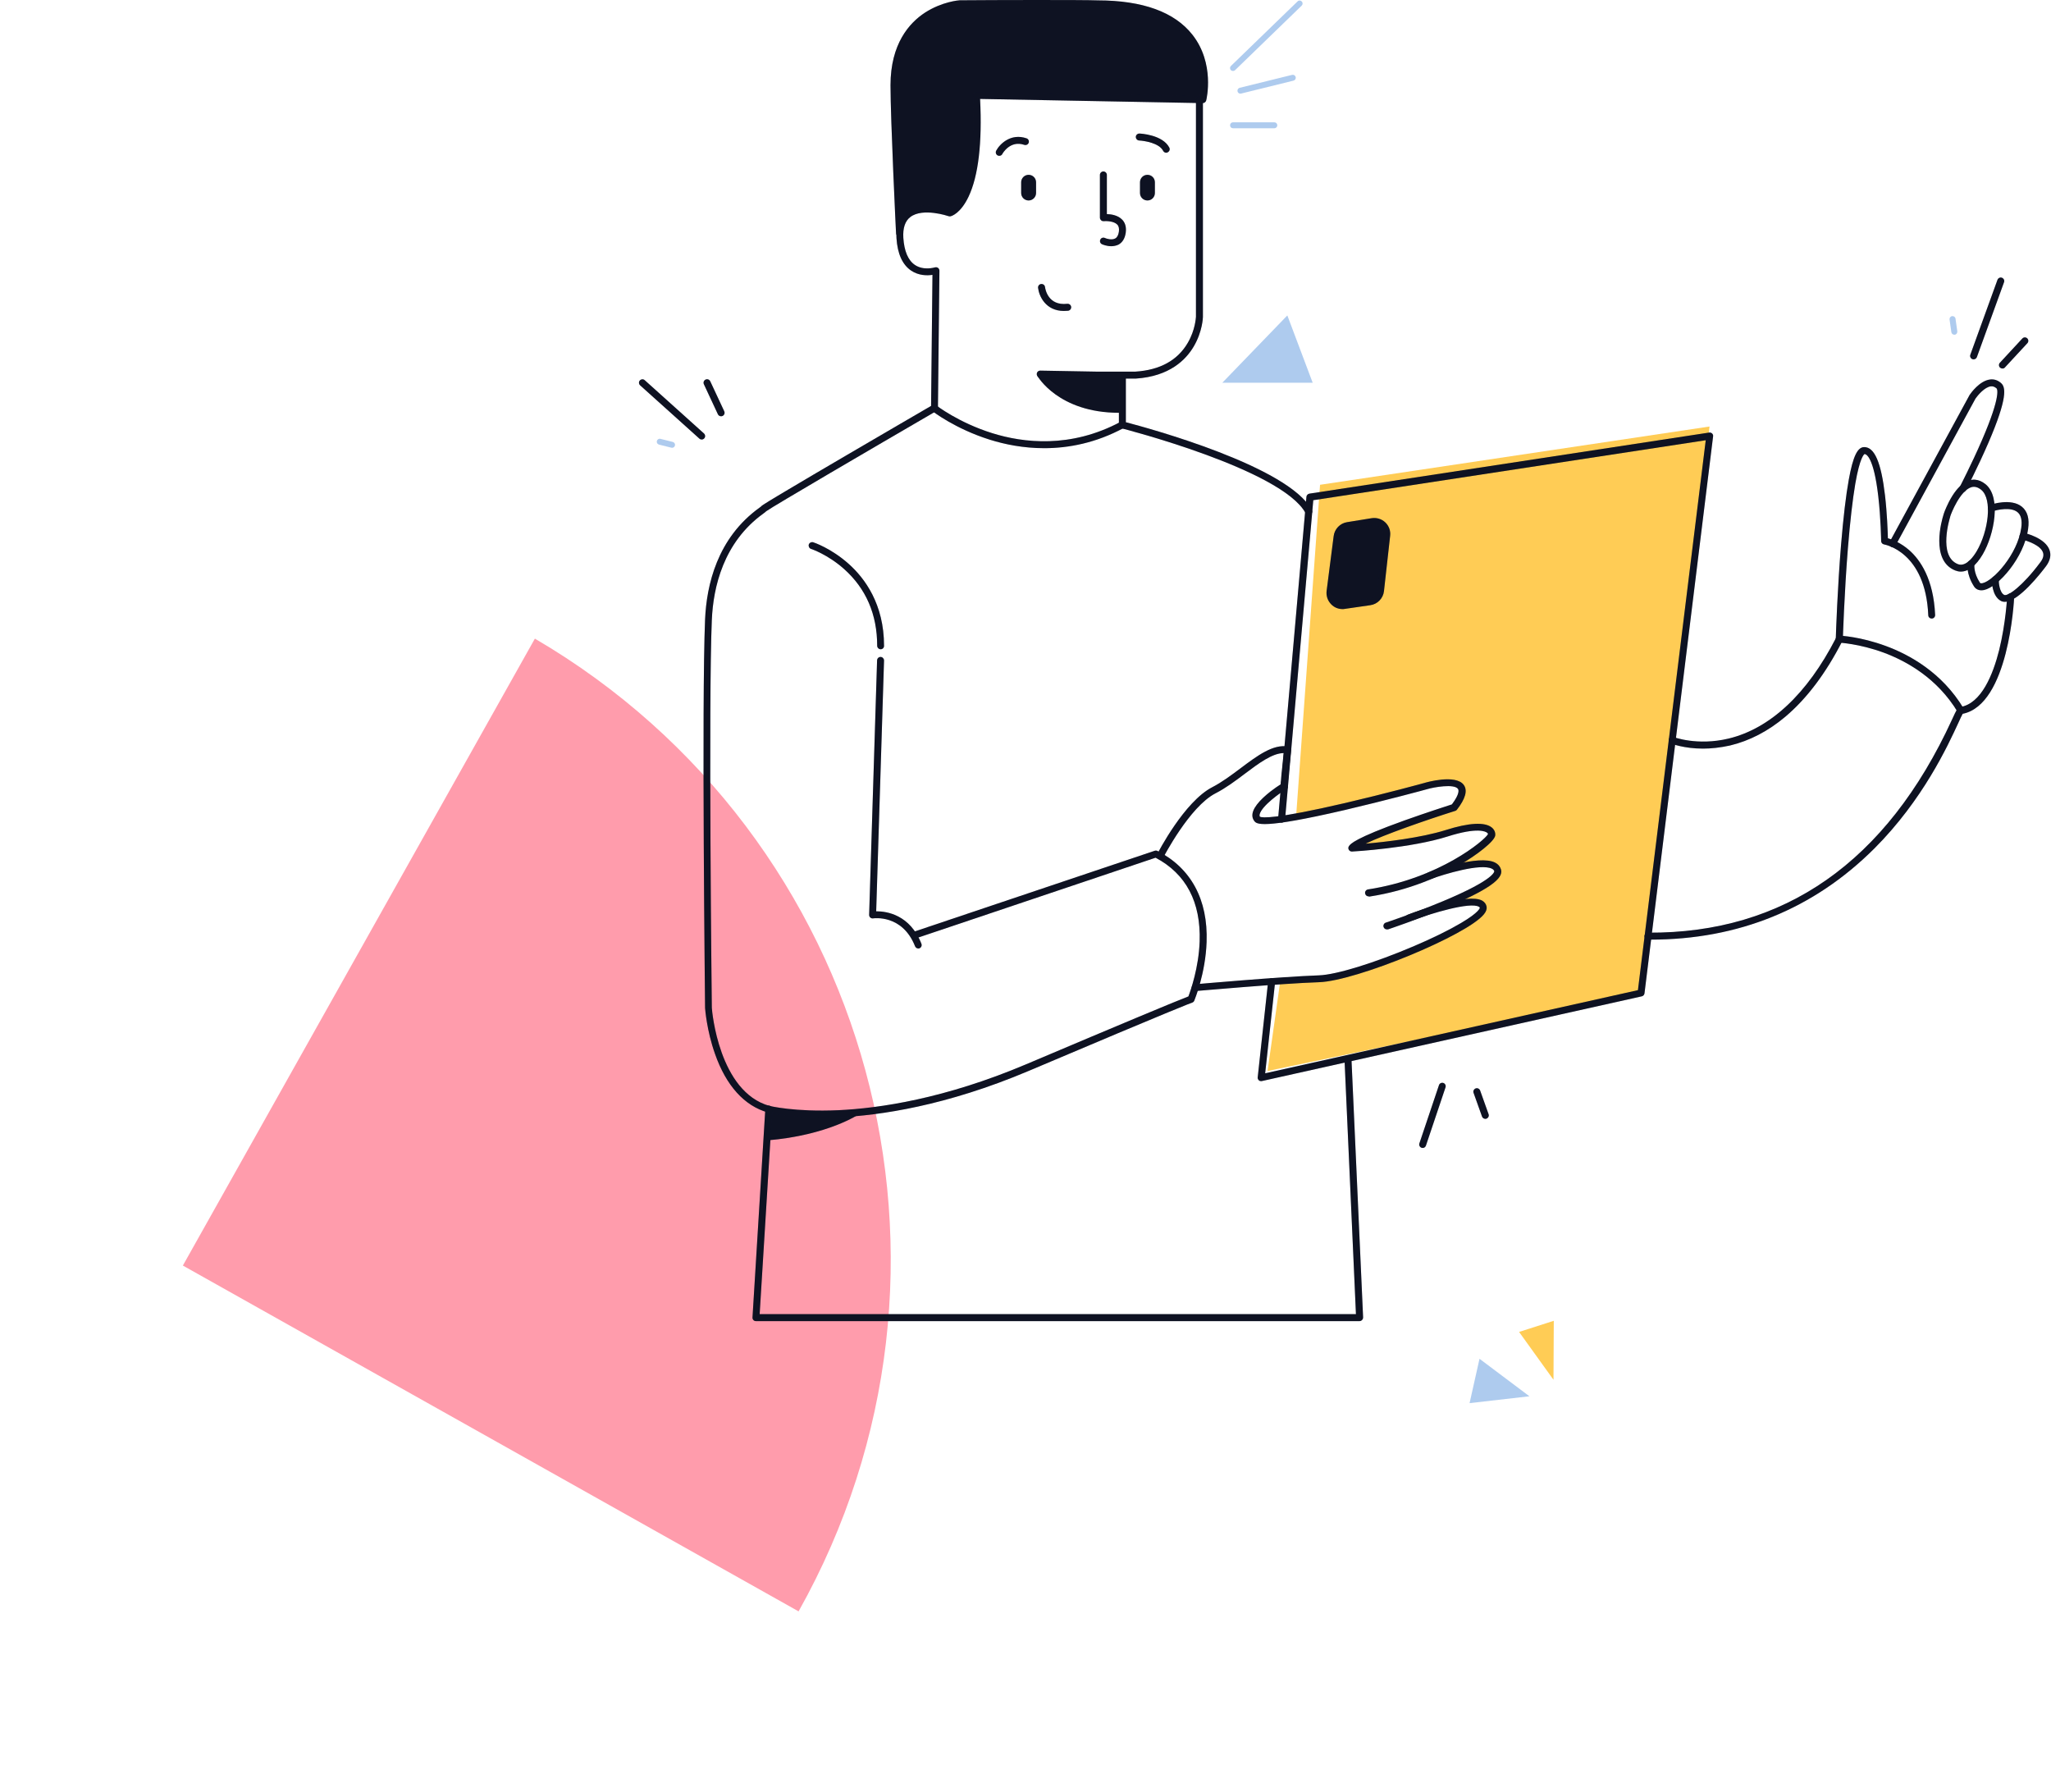 <svg width="664" height="580" viewBox="0 0 664 580" fill="none" xmlns="http://www.w3.org/2000/svg">
<path d="M258.536 521.602L59.202 409.66L173.166 206.722C282.491 270.664 320.772 410.713 258.536 521.602Z" fill="#FF9CAC"/>
<path d="M291.033 71.813L289.456 25.909C289.456 25.909 288.458 3.119 312.021 1.155C335.584 -0.809 364.137 1.831 364.137 1.831C364.137 1.831 393.849 2.99 389.406 32.283L316.109 30.899C316.109 30.899 320.616 60.16 307.482 68.948C307.482 68.916 295.99 64.184 291.033 71.813Z" fill="#11162B"/>
<path d="M291.033 71.813L289.456 25.909C289.456 25.909 288.458 3.119 312.021 1.155C335.584 -0.809 364.137 1.831 364.137 1.831C364.137 1.831 393.849 2.99 389.406 32.283L316.109 30.899C316.109 30.899 320.616 60.16 307.482 68.948C307.482 68.916 295.99 64.184 291.033 71.813Z" fill="black" fill-opacity="0.2"/>
<path d="M395.716 123.896L416.768 102.104L424.977 123.896H395.716Z" fill="#AECBEE"/>
<path d="M460.579 371.601C460.451 371.601 460.354 371.569 460.225 371.536C459.646 371.343 459.324 370.699 459.517 370.12L465.859 351.257C466.052 350.677 466.696 350.355 467.275 350.548C467.854 350.741 468.176 351.385 467.983 351.965L461.642 370.828C461.481 371.311 461.062 371.601 460.579 371.601Z" fill="#11162B"/>
<path d="M460.579 371.601C460.451 371.601 460.354 371.569 460.225 371.536C459.646 371.343 459.324 370.699 459.517 370.12L465.859 351.257C466.052 350.677 466.696 350.355 467.275 350.548C467.854 350.741 468.176 351.385 467.983 351.965L461.642 370.828C461.481 371.311 461.062 371.601 460.579 371.601Z" fill="black" fill-opacity="0.2"/>
<path d="M480.859 362.17C480.409 362.17 479.958 361.88 479.797 361.429L477.061 353.768C476.836 353.189 477.157 352.545 477.737 352.319C478.316 352.094 478.96 352.416 479.185 352.995L481.922 360.657C482.147 361.236 481.825 361.88 481.246 362.105C481.117 362.17 480.988 362.17 480.859 362.17Z" fill="#11162B"/>
<path d="M480.859 362.17C480.409 362.17 479.958 361.88 479.797 361.429L477.061 353.768C476.836 353.189 477.157 352.545 477.737 352.319C478.316 352.094 478.96 352.416 479.185 352.995L481.922 360.657C482.147 361.236 481.825 361.88 481.246 362.105C481.117 362.17 480.988 362.17 480.859 362.17Z" fill="black" fill-opacity="0.2"/>
<path d="M399.192 22.98C398.935 22.98 398.677 22.884 398.484 22.691C398.098 22.304 398.13 21.693 398.516 21.338L420.084 0.447C420.47 0.061 421.082 0.093 421.436 0.479C421.822 0.865 421.79 1.477 421.404 1.831L399.836 22.723C399.675 22.884 399.418 22.98 399.192 22.98Z" fill="#AECBEE"/>
<path d="M401.575 30.319C401.156 30.319 400.738 30.03 400.641 29.579C400.512 29.064 400.834 28.549 401.349 28.42L418.314 24.235C418.829 24.107 419.344 24.429 419.472 24.944C419.601 25.459 419.279 25.974 418.764 26.102L401.8 30.287C401.736 30.319 401.639 30.319 401.575 30.319Z" fill="#AECBEE"/>
<path d="M412.551 41.522H399.192C398.645 41.522 398.227 41.104 398.227 40.556C398.227 40.009 398.645 39.591 399.192 39.591H412.551C413.099 39.591 413.517 40.009 413.517 40.556C413.517 41.104 413.066 41.522 412.551 41.522Z" fill="#AECBEE"/>
<path d="M227.167 142.277C226.91 142.277 226.62 142.181 226.427 141.988L207.242 124.734C206.791 124.315 206.727 123.607 207.145 123.156C207.564 122.706 208.272 122.641 208.722 123.06L227.908 140.314C228.358 140.732 228.423 141.44 228.004 141.891C227.779 142.149 227.489 142.277 227.167 142.277Z" fill="#11162B"/>
<path d="M227.167 142.277C226.91 142.277 226.62 142.181 226.427 141.988L207.242 124.734C206.791 124.315 206.727 123.607 207.145 123.156C207.564 122.706 208.272 122.641 208.722 123.06L227.908 140.314C228.358 140.732 228.423 141.44 228.004 141.891C227.779 142.149 227.489 142.277 227.167 142.277Z" fill="black" fill-opacity="0.2"/>
<path d="M233.445 134.745C233.026 134.745 232.608 134.519 232.414 134.101L227.876 124.379C227.618 123.8 227.843 123.156 228.423 122.866C229.002 122.609 229.646 122.834 229.936 123.414L234.475 133.135C234.732 133.714 234.507 134.358 233.927 134.648C233.766 134.712 233.605 134.745 233.445 134.745Z" fill="#11162B"/>
<path d="M233.445 134.745C233.026 134.745 232.608 134.519 232.414 134.101L227.876 124.379C227.618 123.8 227.843 123.156 228.423 122.866C229.002 122.609 229.646 122.834 229.936 123.414L234.475 133.135C234.732 133.714 234.507 134.358 233.927 134.648C233.766 134.712 233.605 134.745 233.445 134.745Z" fill="black" fill-opacity="0.2"/>
<path d="M217.575 144.95C217.51 144.95 217.414 144.95 217.349 144.918L213.358 143.92C212.843 143.791 212.521 143.276 212.65 142.761C212.778 142.246 213.293 141.924 213.808 142.053L217.8 143.051C218.315 143.179 218.637 143.695 218.508 144.21C218.412 144.66 218.025 144.95 217.575 144.95Z" fill="#AECBEE"/>
<path d="M638.946 116.332C638.817 116.332 638.688 116.299 638.559 116.267C637.98 116.042 637.658 115.398 637.884 114.819L646.671 90.579C646.897 90 647.541 89.678 648.12 89.903C648.699 90.129 649.021 90.772 648.796 91.352L640.008 115.591C639.847 116.042 639.396 116.332 638.946 116.332Z" fill="#11162B"/>
<path d="M638.946 116.332C638.817 116.332 638.688 116.299 638.559 116.267C637.98 116.042 637.658 115.398 637.884 114.819L646.671 90.579C646.897 90 647.541 89.678 648.12 89.903C648.699 90.129 649.021 90.772 648.796 91.352L640.008 115.591C639.847 116.042 639.396 116.332 638.946 116.332Z" fill="black" fill-opacity="0.2"/>
<path d="M648.281 119.293C647.991 119.293 647.734 119.197 647.508 119.004C647.058 118.585 647.025 117.877 647.444 117.426L654.719 109.572C655.137 109.121 655.846 109.089 656.296 109.508C656.747 109.926 656.779 110.634 656.361 111.085L649.086 118.939C648.892 119.197 648.603 119.293 648.281 119.293Z" fill="#11162B"/>
<path d="M648.281 119.293C647.991 119.293 647.734 119.197 647.508 119.004C647.058 118.585 647.025 117.877 647.444 117.426L654.719 109.572C655.137 109.121 655.846 109.089 656.296 109.508C656.747 109.926 656.779 110.634 656.361 111.085L649.086 118.939C648.892 119.197 648.603 119.293 648.281 119.293Z" fill="black" fill-opacity="0.2"/>
<path d="M632.701 108.349C632.218 108.349 631.799 107.995 631.735 107.512L631.156 103.424C631.091 102.909 631.445 102.394 631.993 102.33C632.508 102.265 633.023 102.62 633.087 103.167L633.666 107.255C633.731 107.77 633.377 108.285 632.83 108.349C632.797 108.349 632.733 108.349 632.701 108.349Z" fill="#AECBEE"/>
<path d="M427.359 156.924L419.601 264.375L465.408 253.624C465.408 253.624 472.2 252.658 472.619 254.139C473.005 255.62 473.391 260.899 470.977 261.285C468.563 261.671 442.231 270.363 439.141 273.807C439.141 273.807 455.912 273.131 460.097 271.715C464.281 270.33 479.572 266.049 481.213 268.109C482.855 270.202 481.986 271.457 481.986 271.457L471.073 280.149C471.073 280.149 483.306 278.7 484.046 280.149C484.787 281.597 484.947 283.368 484.046 283.947C483.145 284.526 469.561 293.057 469.561 293.057C469.561 293.057 480.183 289.773 480.151 293.733C480.119 297.692 463.863 304.774 463.863 304.774C463.863 304.774 442.038 313.659 434.666 315.558C427.295 317.457 414.451 317.779 414.451 317.779L410.363 346.686L531.205 321.449L553.448 138.061L427.359 156.924Z" fill="#FFCC55"/>
<path d="M430.675 191.753L433.089 173.373C433.089 173.373 433.636 170.476 436.952 170.122C440.299 169.735 445.289 168.834 445.289 168.834C445.289 168.834 448.926 169.124 448.765 173.695C448.604 178.266 446.705 192.365 446.705 192.365C446.705 192.365 445.933 194.554 441.458 195.166C436.984 195.777 433.861 196.035 433.861 196.035C433.861 196.035 430.449 195.713 430.675 191.753Z" fill="#11162B"/>
<path d="M430.675 191.753L433.089 173.373C433.089 173.373 433.636 170.476 436.952 170.122C440.299 169.735 445.289 168.834 445.289 168.834C445.289 168.834 448.926 169.124 448.765 173.695C448.604 178.266 446.705 192.365 446.705 192.365C446.705 192.365 445.933 194.554 441.458 195.166C436.984 195.777 433.861 196.035 433.861 196.035C433.861 196.035 430.449 195.713 430.675 191.753Z" fill="black" fill-opacity="0.2"/>
<path d="M228.907 274.162C228.873 274.162 228.873 274.162 228.907 274.162C228.873 274.128 228.873 274.128 228.907 274.162Z" fill="#FFCC55"/>
<path d="M248.767 359.916C248.767 359.916 268.21 362.556 278.189 360.592C278.189 360.592 268.274 367.481 248.284 369.155L248.767 359.916Z" fill="#11162B"/>
<path d="M248.767 359.916C248.767 359.916 268.21 362.556 278.189 360.592C278.189 360.592 268.274 367.481 248.284 369.155L248.767 359.916Z" fill="black" fill-opacity="0.2"/>
<path d="M491.795 431.146L503.029 427.541L502.933 446.63L491.795 431.146Z" fill="#FFCC55"/>
<path d="M475.764 454.195L478.983 439.838L495.143 451.974L475.764 454.195Z" fill="#AECBEE"/>
<path d="M265.86 361.719C254.916 361.719 248.896 360.206 248.606 360.109C241.009 357.985 235.086 351.45 231.481 341.149C228.777 333.52 228.294 326.599 228.262 326.309C228.262 326.277 228.262 326.277 228.262 326.245C228.262 325.247 227.135 227.195 228.262 200.51C228.745 189.436 232.157 174.178 245.934 164.296C246.063 164.199 246.224 164.07 246.321 164.006C246.61 163.652 247.319 163.233 249.025 162.171C250.473 161.302 252.566 160.014 255.302 158.405C259.905 155.669 266.279 151.902 274.326 147.203C286.462 140.088 298.727 132.974 301.431 131.397L301.881 88.97C300.207 89.228 297.439 89.26 294.96 87.586C292.16 85.687 290.55 82.146 290.228 77.092C290.196 76.738 290.196 76.384 290.196 76.062C290.132 75.933 290.1 75.805 290.1 75.676C290.067 75.322 288.297 38.657 288.297 27.583C288.297 14.192 294.381 7.4 299.467 4.084C305.004 0.511 310.476 0.093 310.701 0.093C310.734 0.093 310.734 0.093 310.766 0.093C321.775 -0.004 350.521 -0.068 355.446 0.125C369.996 0.157 380.265 3.891 386.059 11.263C393.334 20.534 390.63 32.026 390.501 32.508C390.372 33.024 389.889 33.378 389.374 33.378L317.3 32.026C318.009 46.286 316.753 56.941 313.566 63.669C310.991 69.077 308.094 69.946 307.74 70.01C307.514 70.075 307.289 70.042 307.096 69.978C306.999 69.946 298.791 67.145 294.735 70.236C293.029 71.523 292.256 73.809 292.449 76.996C292.739 81.309 293.995 84.27 296.184 85.751C299.016 87.683 302.622 86.556 302.654 86.556C303.008 86.459 303.362 86.492 303.684 86.717C303.974 86.942 304.134 87.264 304.134 87.65L303.652 132.105C303.652 132.492 303.426 132.878 303.104 133.071C282.052 145.303 250.377 163.813 248.059 165.487C247.866 165.712 247.576 165.905 247.19 166.195C234.185 175.53 230.902 190.112 230.451 200.671C229.324 227.099 230.419 323.927 230.451 326.245C230.515 327.275 232.736 353.414 249.121 357.985C249.186 357.985 257.233 360.013 271.461 359.369C284.595 358.757 305.776 355.699 332.237 344.497C361.787 331.975 380.908 323.992 384.739 322.543C385.447 320.676 388.087 313.24 388.377 304.742C388.795 291.995 383.999 282.885 374.116 277.638L296.505 303.744C295.926 303.937 295.282 303.615 295.089 303.036C294.896 302.456 295.218 301.813 295.797 301.619L373.859 275.384C374.148 275.288 374.47 275.32 374.728 275.449C385.608 281.018 391.113 291.222 390.63 304.935C390.276 315.139 386.767 323.573 386.638 323.927C386.509 324.249 386.22 324.475 385.898 324.571C385.512 324.7 381.102 326.277 333.106 346.621C306.291 357.985 284.756 361.075 271.429 361.686C269.498 361.686 267.631 361.719 265.86 361.719ZM310.83 2.346C310.412 2.378 305.486 2.861 300.658 6.048C293.962 10.458 290.582 17.701 290.582 27.616C290.582 35.953 291.612 58.872 292.095 69.753C292.482 69.27 292.932 68.851 293.415 68.465C297.922 65.053 305.615 67.145 307.482 67.757C308.963 67.016 316.753 61.576 315.015 30.963C314.983 30.642 315.111 30.352 315.337 30.126C315.562 29.901 315.852 29.772 316.174 29.772L388.505 31.124C388.956 28.388 389.793 19.665 384.288 12.647C378.945 5.855 369.255 2.411 355.446 2.411H355.414C350.714 2.185 321.936 2.25 310.83 2.346Z" fill="#11162B"/>
<path d="M265.86 361.719C254.916 361.719 248.896 360.206 248.606 360.109C241.009 357.985 235.086 351.45 231.481 341.149C228.777 333.52 228.294 326.599 228.262 326.309C228.262 326.277 228.262 326.277 228.262 326.245C228.262 325.247 227.135 227.195 228.262 200.51C228.745 189.436 232.157 174.178 245.934 164.296C246.063 164.199 246.224 164.07 246.321 164.006C246.61 163.652 247.319 163.233 249.025 162.171C250.473 161.302 252.566 160.014 255.302 158.405C259.905 155.669 266.279 151.902 274.326 147.203C286.462 140.088 298.727 132.974 301.431 131.397L301.881 88.97C300.207 89.228 297.439 89.26 294.96 87.586C292.16 85.687 290.55 82.146 290.228 77.092C290.196 76.738 290.196 76.384 290.196 76.062C290.132 75.933 290.1 75.805 290.1 75.676C290.067 75.322 288.297 38.657 288.297 27.583C288.297 14.192 294.381 7.4 299.467 4.084C305.004 0.511 310.476 0.093 310.701 0.093C310.734 0.093 310.734 0.093 310.766 0.093C321.775 -0.004 350.521 -0.068 355.446 0.125C369.996 0.157 380.265 3.891 386.059 11.263C393.334 20.534 390.63 32.026 390.501 32.508C390.372 33.024 389.889 33.378 389.374 33.378L317.3 32.026C318.009 46.286 316.753 56.941 313.566 63.669C310.991 69.077 308.094 69.946 307.74 70.01C307.514 70.075 307.289 70.042 307.096 69.978C306.999 69.946 298.791 67.145 294.735 70.236C293.029 71.523 292.256 73.809 292.449 76.996C292.739 81.309 293.995 84.27 296.184 85.751C299.016 87.683 302.622 86.556 302.654 86.556C303.008 86.459 303.362 86.492 303.684 86.717C303.974 86.942 304.134 87.264 304.134 87.65L303.652 132.105C303.652 132.492 303.426 132.878 303.104 133.071C282.052 145.303 250.377 163.813 248.059 165.487C247.866 165.712 247.576 165.905 247.19 166.195C234.185 175.53 230.902 190.112 230.451 200.671C229.324 227.099 230.419 323.927 230.451 326.245C230.515 327.275 232.736 353.414 249.121 357.985C249.186 357.985 257.233 360.013 271.461 359.369C284.595 358.757 305.776 355.699 332.237 344.497C361.787 331.975 380.908 323.992 384.739 322.543C385.447 320.676 388.087 313.24 388.377 304.742C388.795 291.995 383.999 282.885 374.116 277.638L296.505 303.744C295.926 303.937 295.282 303.615 295.089 303.036C294.896 302.456 295.218 301.813 295.797 301.619L373.859 275.384C374.148 275.288 374.47 275.32 374.728 275.449C385.608 281.018 391.113 291.222 390.63 304.935C390.276 315.139 386.767 323.573 386.638 323.927C386.509 324.249 386.22 324.475 385.898 324.571C385.512 324.7 381.102 326.277 333.106 346.621C306.291 357.985 284.756 361.075 271.429 361.686C269.498 361.686 267.631 361.719 265.86 361.719ZM310.83 2.346C310.412 2.378 305.486 2.861 300.658 6.048C293.962 10.458 290.582 17.701 290.582 27.616C290.582 35.953 291.612 58.872 292.095 69.753C292.482 69.27 292.932 68.851 293.415 68.465C297.922 65.053 305.615 67.145 307.482 67.757C308.963 67.016 316.753 61.576 315.015 30.963C314.983 30.642 315.111 30.352 315.337 30.126C315.562 29.901 315.852 29.772 316.174 29.772L388.505 31.124C388.956 28.388 389.793 19.665 384.288 12.647C378.945 5.855 369.255 2.411 355.446 2.411H355.414C350.714 2.185 321.936 2.25 310.83 2.346Z" fill="black" fill-opacity="0.2"/>
<path d="M367.646 122.544H354.673L336.743 122.223C336.132 122.223 335.617 121.707 335.649 121.064C335.649 120.452 336.164 119.969 336.775 119.969C336.775 119.969 336.775 119.969 336.808 119.969L354.705 120.291H367.614C375.533 119.776 381.23 116.654 384.546 110.956C386.96 106.836 387.153 102.812 387.185 102.554V32.218C387.185 31.607 387.7 31.092 388.312 31.092C388.924 31.092 389.439 31.607 389.439 32.218V102.586V102.619C389.439 102.812 389.278 107.351 386.509 112.083C383.966 116.46 378.623 121.836 367.743 122.544C367.71 122.544 367.678 122.544 367.646 122.544Z" fill="#11162B"/>
<path d="M367.646 122.544H354.673L336.743 122.223C336.132 122.223 335.617 121.707 335.649 121.064C335.649 120.452 336.164 119.969 336.775 119.969C336.775 119.969 336.775 119.969 336.808 119.969L354.705 120.291H367.614C375.533 119.776 381.23 116.654 384.546 110.956C386.96 106.836 387.153 102.812 387.185 102.554V32.218C387.185 31.607 387.7 31.092 388.312 31.092C388.924 31.092 389.439 31.607 389.439 32.218V102.586V102.619C389.439 102.812 389.278 107.351 386.509 112.083C383.966 116.46 378.623 121.836 367.743 122.544C367.71 122.544 367.678 122.544 367.646 122.544Z" fill="black" fill-opacity="0.2"/>
<path d="M423.689 166.71C423.303 166.71 422.884 166.485 422.691 166.131C415.03 151.935 363.59 138.769 363.075 138.641C362.56 138.512 362.238 138.061 362.238 137.546V121.451C362.238 120.839 362.753 120.324 363.365 120.324C363.976 120.324 364.491 120.839 364.491 121.451V136.677C371.541 138.512 417.058 150.873 424.687 165.069C424.977 165.616 424.784 166.292 424.236 166.582C424.043 166.678 423.85 166.71 423.689 166.71Z" fill="#11162B"/>
<path d="M423.689 166.71C423.303 166.71 422.884 166.485 422.691 166.131C415.03 151.935 363.59 138.769 363.075 138.641C362.56 138.512 362.238 138.061 362.238 137.546V121.451C362.238 120.839 362.753 120.324 363.365 120.324C363.976 120.324 364.491 120.839 364.491 121.451V136.677C371.541 138.512 417.058 150.873 424.687 165.069C424.977 165.616 424.784 166.292 424.236 166.582C424.043 166.678 423.85 166.71 423.689 166.71Z" fill="black" fill-opacity="0.2"/>
<path d="M285.11 210.166C284.498 210.166 283.983 209.651 283.983 209.04C283.983 198.9 280.378 190.53 273.264 184.189C267.952 179.457 262.609 177.686 262.577 177.686C261.997 177.493 261.675 176.849 261.836 176.27C262.029 175.691 262.673 175.369 263.253 175.53C263.478 175.594 269.079 177.461 274.744 182.515C279.991 187.183 286.204 195.584 286.204 209.04C286.236 209.651 285.754 210.166 285.11 210.166Z" fill="#11162B"/>
<path d="M285.11 210.166C284.498 210.166 283.983 209.651 283.983 209.04C283.983 198.9 280.378 190.53 273.264 184.189C267.952 179.457 262.609 177.686 262.577 177.686C261.997 177.493 261.675 176.849 261.836 176.27C262.029 175.691 262.673 175.369 263.253 175.53C263.478 175.594 269.079 177.461 274.744 182.515C279.991 187.183 286.204 195.584 286.204 209.04C286.236 209.651 285.754 210.166 285.11 210.166Z" fill="black" fill-opacity="0.2"/>
<path d="M297.31 307.027C296.859 307.027 296.441 306.77 296.248 306.319C292.127 295.857 282.792 297.274 282.696 297.274C282.374 297.338 282.02 297.242 281.762 297.016C281.505 296.791 281.376 296.469 281.376 296.147L283.951 213.74C283.983 213.128 284.466 212.646 285.11 212.646C285.722 212.678 286.204 213.193 286.204 213.804L283.661 294.988C283.694 294.988 283.758 294.988 283.79 294.988C287.009 294.988 294.606 296.051 298.308 305.515C298.533 306.094 298.244 306.738 297.664 306.963C297.6 307.027 297.439 307.027 297.31 307.027Z" fill="#11162B"/>
<path d="M297.31 307.027C296.859 307.027 296.441 306.77 296.248 306.319C292.127 295.857 282.792 297.274 282.696 297.274C282.374 297.338 282.02 297.242 281.762 297.016C281.505 296.791 281.376 296.469 281.376 296.147L283.951 213.74C283.983 213.128 284.466 212.646 285.11 212.646C285.722 212.678 286.204 213.193 286.204 213.804L283.661 294.988C283.694 294.988 283.758 294.988 283.79 294.988C287.009 294.988 294.606 296.051 298.308 305.515C298.533 306.094 298.244 306.738 297.664 306.963C297.6 307.027 297.439 307.027 297.31 307.027Z" fill="black" fill-opacity="0.2"/>
<path d="M440.138 427.645H244.711C244.389 427.645 244.099 427.516 243.906 427.291C243.713 427.066 243.584 426.776 243.617 426.454L247.769 358.951C247.801 358.339 248.349 357.857 248.96 357.889C249.572 357.921 250.055 358.468 250.023 359.08L245.934 425.392H438.98L435.278 343.017C435.245 342.405 435.728 341.858 436.34 341.826C436.952 341.794 437.499 342.276 437.531 342.888L441.297 426.422C441.297 426.744 441.201 427.033 440.975 427.259C440.75 427.516 440.46 427.645 440.138 427.645Z" fill="#11162B"/>
<path d="M440.138 427.645H244.711C244.389 427.645 244.099 427.516 243.906 427.291C243.713 427.066 243.584 426.776 243.617 426.454L247.769 358.951C247.801 358.339 248.349 357.857 248.96 357.889C249.572 357.921 250.055 358.468 250.023 359.08L245.934 425.392H438.98L435.278 343.017C435.245 342.405 435.728 341.858 436.34 341.826C436.952 341.794 437.499 342.276 437.531 342.888L441.297 426.422C441.297 426.744 441.201 427.033 440.975 427.259C440.75 427.516 440.46 427.645 440.138 427.645Z" fill="black" fill-opacity="0.2"/>
<path d="M443.068 290.16C442.521 290.16 442.038 289.773 441.941 289.194C441.845 288.582 442.263 288.003 442.875 287.906C466.02 284.365 480.73 271.94 481.728 270.008C481.728 269.912 481.696 269.751 481.439 269.558C481.02 269.204 478.445 267.658 468.627 270.781C456.845 274.515 438.497 275.609 437.724 275.642C437.306 275.674 436.887 275.449 436.662 275.062C436.437 274.676 436.469 274.225 436.726 273.871C437.209 273.195 438.465 271.393 454.721 265.566C461.674 263.087 468.434 260.899 470.043 260.383C472.683 256.875 472.232 255.652 472.007 255.362C470.816 253.656 464.217 254.782 461.899 255.491C461.642 255.587 448.508 259.128 435.31 262.218C408.109 268.528 406.789 266.725 406.049 265.727C404.665 263.86 405.663 261.317 409.01 258.162C410.556 256.714 412.23 255.491 413.066 254.911C413.71 254.46 414.193 254.139 414.612 253.881C414.612 253.527 414.644 253.108 414.708 252.626C414.773 251.628 414.901 250.244 415.094 248.537C415.288 246.735 415.449 244.9 415.577 243.773C411.908 243.805 407.53 247.057 402.959 250.501C399.933 252.787 396.778 255.136 393.495 256.81C385.093 261.156 376.691 277.444 376.595 277.605C376.305 278.153 375.629 278.378 375.082 278.088C374.535 277.798 374.309 277.122 374.599 276.575C374.953 275.867 383.419 259.482 392.465 254.815C395.587 253.205 398.645 250.92 401.607 248.698C407.047 244.61 412.197 240.78 417.026 241.649C417.605 241.745 418.024 242.293 417.959 242.872C417.444 247.668 416.897 253.076 416.897 254.267C416.994 254.589 416.962 254.943 416.768 255.233C416.607 255.491 416.35 255.652 416.06 255.716C414.676 256.456 408.528 260.802 407.819 263.57C407.723 263.989 407.787 264.214 407.884 264.375C408.592 264.729 412.68 265.244 435.503 259.933C448.347 256.939 460.772 253.559 461.288 253.398C461.352 253.366 471.299 250.437 473.906 254.106C475.162 255.877 474.453 258.516 471.685 262.09C471.556 262.283 471.363 262.411 471.138 262.476C461.448 265.534 448.283 270.137 442.102 273.099C448.347 272.551 459.968 271.232 468.048 268.689C475.548 266.306 480.73 266.017 482.984 267.884C483.789 268.56 484.175 269.461 484.078 270.427C483.853 272.358 478.026 276.833 472.554 279.987C466.406 283.56 456.33 288.228 443.325 290.224C443.164 290.16 443.1 290.16 443.068 290.16Z" fill="#11162B"/>
<path d="M443.068 290.16C442.521 290.16 442.038 289.773 441.941 289.194C441.845 288.582 442.263 288.003 442.875 287.906C466.02 284.365 480.73 271.94 481.728 270.008C481.728 269.912 481.696 269.751 481.439 269.558C481.02 269.204 478.445 267.658 468.627 270.781C456.845 274.515 438.497 275.609 437.724 275.642C437.306 275.674 436.887 275.449 436.662 275.062C436.437 274.676 436.469 274.225 436.726 273.871C437.209 273.195 438.465 271.393 454.721 265.566C461.674 263.087 468.434 260.899 470.043 260.383C472.683 256.875 472.232 255.652 472.007 255.362C470.816 253.656 464.217 254.782 461.899 255.491C461.642 255.587 448.508 259.128 435.31 262.218C408.109 268.528 406.789 266.725 406.049 265.727C404.665 263.86 405.663 261.317 409.01 258.162C410.556 256.714 412.23 255.491 413.066 254.911C413.71 254.46 414.193 254.139 414.612 253.881C414.612 253.527 414.644 253.108 414.708 252.626C414.773 251.628 414.901 250.244 415.094 248.537C415.288 246.735 415.449 244.9 415.577 243.773C411.908 243.805 407.53 247.057 402.959 250.501C399.933 252.787 396.778 255.136 393.495 256.81C385.093 261.156 376.691 277.444 376.595 277.605C376.305 278.153 375.629 278.378 375.082 278.088C374.535 277.798 374.309 277.122 374.599 276.575C374.953 275.867 383.419 259.482 392.465 254.815C395.587 253.205 398.645 250.92 401.607 248.698C407.047 244.61 412.197 240.78 417.026 241.649C417.605 241.745 418.024 242.293 417.959 242.872C417.444 247.668 416.897 253.076 416.897 254.267C416.994 254.589 416.962 254.943 416.768 255.233C416.607 255.491 416.35 255.652 416.06 255.716C414.676 256.456 408.528 260.802 407.819 263.57C407.723 263.989 407.787 264.214 407.884 264.375C408.592 264.729 412.68 265.244 435.503 259.933C448.347 256.939 460.772 253.559 461.288 253.398C461.352 253.366 471.299 250.437 473.906 254.106C475.162 255.877 474.453 258.516 471.685 262.09C471.556 262.283 471.363 262.411 471.138 262.476C461.448 265.534 448.283 270.137 442.102 273.099C448.347 272.551 459.968 271.232 468.048 268.689C475.548 266.306 480.73 266.017 482.984 267.884C483.789 268.56 484.175 269.461 484.078 270.427C483.853 272.358 478.026 276.833 472.554 279.987C466.406 283.56 456.33 288.228 443.325 290.224C443.164 290.16 443.1 290.16 443.068 290.16Z" fill="black" fill-opacity="0.2"/>
<path d="M448.991 300.847C448.508 300.847 448.089 300.557 447.928 300.074C447.735 299.495 448.057 298.851 448.637 298.658C448.733 298.626 458.1 295.503 467.114 291.737C484.303 284.558 483.756 282.015 483.756 281.983C483.692 281.79 483.531 281.468 483.016 281.211C479.346 279.376 467.532 282.981 463.283 284.526C462.704 284.752 462.06 284.43 461.835 283.85C461.609 283.271 461.931 282.627 462.511 282.402C464.152 281.79 478.831 276.607 484.014 279.215C484.979 279.698 485.623 280.438 485.913 281.372C486.589 283.561 484.979 286.78 467.983 293.861C458.873 297.66 449.441 300.815 449.345 300.847C449.216 300.815 449.119 300.847 448.991 300.847Z" fill="#11162B"/>
<path d="M448.991 300.847C448.508 300.847 448.089 300.557 447.928 300.074C447.735 299.495 448.057 298.851 448.637 298.658C448.733 298.626 458.1 295.503 467.114 291.737C484.303 284.558 483.756 282.015 483.756 281.983C483.692 281.79 483.531 281.468 483.016 281.211C479.346 279.376 467.532 282.981 463.283 284.526C462.704 284.752 462.06 284.43 461.835 283.85C461.609 283.271 461.931 282.627 462.511 282.402C464.152 281.79 478.831 276.607 484.014 279.215C484.979 279.698 485.623 280.438 485.913 281.372C486.589 283.561 484.979 286.78 467.983 293.861C458.873 297.66 449.441 300.815 449.345 300.847C449.216 300.815 449.119 300.847 448.991 300.847Z" fill="black" fill-opacity="0.2"/>
<path d="M386.96 320.869C386.381 320.869 385.898 320.419 385.833 319.839C385.769 319.228 386.22 318.68 386.863 318.616C387.153 318.584 414.418 316.17 427.005 315.719C432.606 315.526 444.967 311.727 457.843 306.223C463.83 303.68 469.238 301.008 473.037 298.755C478.992 295.246 479.089 293.862 479.089 293.862C479.057 293.765 479.024 293.636 478.767 293.508C475.934 291.898 463.637 295.536 456.555 298.175C455.976 298.4 455.332 298.111 455.107 297.531C454.882 296.952 455.171 296.308 455.751 296.083C458.97 294.86 475.29 288.969 479.861 291.544C480.634 291.995 481.117 292.638 481.278 293.475C481.406 294.248 481.149 295.053 480.409 295.954C474.936 302.746 439.044 317.554 427.037 317.94C414.515 318.358 387.282 320.805 387.024 320.805C387.024 320.869 386.992 320.869 386.96 320.869Z" fill="#11162B"/>
<path d="M386.96 320.869C386.381 320.869 385.898 320.419 385.833 319.839C385.769 319.228 386.22 318.68 386.863 318.616C387.153 318.584 414.418 316.17 427.005 315.719C432.606 315.526 444.967 311.727 457.843 306.223C463.83 303.68 469.238 301.008 473.037 298.755C478.992 295.246 479.089 293.862 479.089 293.862C479.057 293.765 479.024 293.636 478.767 293.508C475.934 291.898 463.637 295.536 456.555 298.175C455.976 298.4 455.332 298.111 455.107 297.531C454.882 296.952 455.171 296.308 455.751 296.083C458.97 294.86 475.29 288.969 479.861 291.544C480.634 291.995 481.117 292.638 481.278 293.475C481.406 294.248 481.149 295.053 480.409 295.954C474.936 302.746 439.044 317.554 427.037 317.94C414.515 318.358 387.282 320.805 387.024 320.805C387.024 320.869 386.992 320.869 386.96 320.869Z" fill="black" fill-opacity="0.2"/>
<path d="M338.063 145.077C331.335 145.077 325.316 143.854 320.487 142.341C309.188 138.8 302.01 133.199 301.72 132.974C301.237 132.587 301.141 131.879 301.527 131.396C301.913 130.913 302.622 130.817 303.104 131.203C303.169 131.268 310.315 136.804 321.228 140.216C331.239 143.339 346.561 145.238 362.785 136.547C363.332 136.257 364.008 136.45 364.298 136.997C364.588 137.545 364.395 138.221 363.847 138.51C354.77 143.403 345.917 145.077 338.063 145.077Z" fill="#11162B"/>
<path d="M338.063 145.077C331.335 145.077 325.316 143.854 320.487 142.341C309.188 138.8 302.01 133.199 301.72 132.974C301.237 132.587 301.141 131.879 301.527 131.396C301.913 130.913 302.622 130.817 303.104 131.203C303.169 131.268 310.315 136.804 321.228 140.216C331.239 143.339 346.561 145.238 362.785 136.547C363.332 136.257 364.008 136.45 364.298 136.997C364.588 137.545 364.395 138.221 363.847 138.51C354.77 143.403 345.917 145.077 338.063 145.077Z" fill="black" fill-opacity="0.2"/>
<path d="M408.27 349.969C407.98 349.969 407.723 349.873 407.53 349.68C407.272 349.422 407.111 349.068 407.176 348.714L410.556 317.65C410.62 317.039 411.167 316.588 411.811 316.653C412.423 316.717 412.873 317.264 412.809 317.908L409.59 347.426L530.271 320.515L552.225 142.503L425.17 161.914L416.028 265.245C415.964 265.856 415.416 266.339 414.805 266.275C414.193 266.21 413.742 265.663 413.775 265.052L422.949 160.819C422.981 160.304 423.399 159.886 423.915 159.789L553.32 140.024C553.674 139.96 554.028 140.089 554.285 140.314C554.543 140.572 554.672 140.926 554.607 141.248L532.396 321.545C532.331 322.028 531.977 322.415 531.527 322.511L408.528 349.937C408.431 349.969 408.334 349.969 408.27 349.969Z" fill="#11162B"/>
<path d="M408.27 349.969C407.98 349.969 407.723 349.873 407.53 349.68C407.272 349.422 407.111 349.068 407.176 348.714L410.556 317.65C410.62 317.039 411.167 316.588 411.811 316.653C412.423 316.717 412.873 317.264 412.809 317.908L409.59 347.426L530.271 320.515L552.225 142.503L425.17 161.914L416.028 265.245C415.964 265.856 415.416 266.339 414.805 266.275C414.193 266.21 413.742 265.663 413.775 265.052L422.949 160.819C422.981 160.304 423.399 159.886 423.915 159.789L553.32 140.024C553.674 139.96 554.028 140.089 554.285 140.314C554.543 140.572 554.672 140.926 554.607 141.248L532.396 321.545C532.331 322.028 531.977 322.415 531.527 322.511L408.528 349.937C408.431 349.969 408.334 349.969 408.27 349.969Z" fill="black" fill-opacity="0.2"/>
<path d="M551.356 242.325C545.175 242.325 541.151 240.747 540.926 240.651C540.347 240.425 540.057 239.749 540.315 239.17C540.54 238.591 541.216 238.301 541.763 238.558C541.86 238.591 549.424 241.52 559.629 239.073C573.116 235.822 585.091 224.588 594.33 206.626C594.394 204.565 594.877 190.337 596.036 176.302C596.776 167.418 597.613 160.304 598.547 155.185C599.899 147.75 601.347 144.724 603.536 144.724C606.884 144.724 609.009 149.681 610.264 160.368C610.94 166.195 611.133 172.053 611.198 174.242C612.582 174.628 615.318 175.659 618.118 178.105C621.659 181.227 625.973 187.408 626.488 199.061C626.52 199.672 626.037 200.22 625.426 200.22C624.814 200.252 624.267 199.769 624.267 199.157C623.398 178.523 610.103 176.27 609.974 176.238C609.427 176.141 609.009 175.691 609.009 175.143C609.009 175.079 608.912 167.772 608.075 160.593C606.594 147.878 604.18 146.977 603.633 146.977C603.472 147.074 602.12 148.039 600.639 156.602C599.77 161.72 598.965 168.705 598.257 177.365C597.066 192.14 596.615 206.787 596.615 206.947C596.615 207.108 596.583 207.269 596.487 207.43C591.175 217.86 584.962 226.101 578.042 231.959C572.473 236.659 566.421 239.814 560.047 241.327C556.828 242.035 553.899 242.325 551.356 242.325Z" fill="#11162B"/>
<path d="M551.356 242.325C545.175 242.325 541.151 240.747 540.926 240.651C540.347 240.425 540.057 239.749 540.315 239.17C540.54 238.591 541.216 238.301 541.763 238.558C541.86 238.591 549.424 241.52 559.629 239.073C573.116 235.822 585.091 224.588 594.33 206.626C594.394 204.565 594.877 190.337 596.036 176.302C596.776 167.418 597.613 160.304 598.547 155.185C599.899 147.75 601.347 144.724 603.536 144.724C606.884 144.724 609.009 149.681 610.264 160.368C610.94 166.195 611.133 172.053 611.198 174.242C612.582 174.628 615.318 175.659 618.118 178.105C621.659 181.227 625.973 187.408 626.488 199.061C626.52 199.672 626.037 200.22 625.426 200.22C624.814 200.252 624.267 199.769 624.267 199.157C623.398 178.523 610.103 176.27 609.974 176.238C609.427 176.141 609.009 175.691 609.009 175.143C609.009 175.079 608.912 167.772 608.075 160.593C606.594 147.878 604.18 146.977 603.633 146.977C603.472 147.074 602.12 148.039 600.639 156.602C599.77 161.72 598.965 168.705 598.257 177.365C597.066 192.14 596.615 206.787 596.615 206.947C596.615 207.108 596.583 207.269 596.487 207.43C591.175 217.86 584.962 226.101 578.042 231.959C572.473 236.659 566.421 239.814 560.047 241.327C556.828 242.035 553.899 242.325 551.356 242.325Z" fill="black" fill-opacity="0.2"/>
<path d="M612.743 177.107C612.55 177.107 612.389 177.075 612.196 176.979C611.648 176.689 611.455 176.013 611.745 175.466L637.626 127.889C637.658 127.856 637.658 127.824 637.69 127.792C638.012 127.309 640.877 123.221 644.321 122.835C645.641 122.674 646.897 123.124 647.927 124.09C649.279 125.378 650.051 128.693 643.742 143.308C640.362 151.13 636.467 158.63 636.435 158.695C636.145 159.242 635.469 159.467 634.922 159.177C634.375 158.888 634.149 158.212 634.439 157.665C634.471 157.6 638.334 150.164 641.682 142.406C648.088 127.567 646.478 125.796 646.382 125.732C645.802 125.217 645.223 124.991 644.547 125.056C642.519 125.281 640.298 127.953 639.557 129.015L613.708 176.528C613.515 176.914 613.129 177.107 612.743 177.107Z" fill="#11162B"/>
<path d="M612.743 177.107C612.55 177.107 612.389 177.075 612.196 176.979C611.648 176.689 611.455 176.013 611.745 175.466L637.626 127.889C637.658 127.856 637.658 127.824 637.69 127.792C638.012 127.309 640.877 123.221 644.321 122.835C645.641 122.674 646.897 123.124 647.927 124.09C649.279 125.378 650.051 128.693 643.742 143.308C640.362 151.13 636.467 158.63 636.435 158.695C636.145 159.242 635.469 159.467 634.922 159.177C634.375 158.888 634.149 158.212 634.439 157.665C634.471 157.6 638.334 150.164 641.682 142.406C648.088 127.567 646.478 125.796 646.382 125.732C645.802 125.217 645.223 124.991 644.547 125.056C642.519 125.281 640.298 127.953 639.557 129.015L613.708 176.528C613.515 176.914 613.129 177.107 612.743 177.107Z" fill="black" fill-opacity="0.2"/>
<path d="M634.793 185.027C634.182 185.027 633.602 184.898 633.023 184.673C624.814 181.454 628.677 168.256 629.16 166.743C629.224 166.485 629.353 166.067 629.643 165.326C629.9 164.682 630.351 163.652 630.93 162.494C632.443 159.564 634.085 157.504 635.823 156.345C638.173 154.768 640.587 154.929 642.841 156.764C647.927 160.948 645.673 172.988 641.907 179.426C639.75 183.128 637.272 185.027 634.793 185.027ZM631.381 167.161C631.381 167.225 631.349 167.29 631.349 167.354C631.317 167.483 627.293 180.037 633.86 182.612C636.531 183.643 639.01 180.005 639.976 178.363C643.71 171.99 645.126 161.624 641.424 158.566C640.298 157.665 639.235 157.375 638.141 157.729C634.536 158.92 631.671 166.163 631.381 167.161Z" fill="#11162B"/>
<path d="M634.793 185.027C634.182 185.027 633.602 184.898 633.023 184.673C624.814 181.454 628.677 168.256 629.16 166.743C629.224 166.485 629.353 166.067 629.643 165.326C629.9 164.682 630.351 163.652 630.93 162.494C632.443 159.564 634.085 157.504 635.823 156.345C638.173 154.768 640.587 154.929 642.841 156.764C647.927 160.948 645.673 172.988 641.907 179.426C639.75 183.128 637.272 185.027 634.793 185.027ZM631.381 167.161C631.381 167.225 631.349 167.29 631.349 167.354C631.317 167.483 627.293 180.037 633.86 182.612C636.531 183.643 639.01 180.005 639.976 178.363C643.71 171.99 645.126 161.624 641.424 158.566C640.298 157.665 639.235 157.375 638.141 157.729C634.536 158.92 631.671 166.163 631.381 167.161Z" fill="black" fill-opacity="0.2"/>
<path d="M641.457 191.078C640.426 191.078 639.59 190.627 639.074 189.823C636.467 185.767 636.95 182.451 636.982 182.322C637.079 181.711 637.658 181.292 638.27 181.389C638.881 181.485 639.3 182.065 639.203 182.676C639.203 182.773 638.849 185.316 640.974 188.599C641.038 188.696 641.167 188.921 641.875 188.76C645.352 187.988 653.174 179.425 654.365 170.895C654.719 168.448 654.3 166.71 653.142 165.777C651.017 164.038 646.607 165.004 645.062 165.519C644.482 165.712 643.839 165.39 643.646 164.811C643.452 164.231 643.742 163.588 644.354 163.394C644.611 163.298 651.081 161.141 654.59 164.038C656.393 165.519 657.069 167.933 656.586 171.217C655.298 180.52 646.929 189.984 642.358 190.982C642.036 191.046 641.746 191.078 641.457 191.078Z" fill="#11162B"/>
<path d="M641.457 191.078C640.426 191.078 639.59 190.627 639.074 189.823C636.467 185.767 636.95 182.451 636.982 182.322C637.079 181.711 637.658 181.292 638.27 181.389C638.881 181.485 639.3 182.065 639.203 182.676C639.203 182.773 638.849 185.316 640.974 188.599C641.038 188.696 641.167 188.921 641.875 188.76C645.352 187.988 653.174 179.425 654.365 170.895C654.719 168.448 654.3 166.71 653.142 165.777C651.017 164.038 646.607 165.004 645.062 165.519C644.482 165.712 643.839 165.39 643.646 164.811C643.452 164.231 643.742 163.588 644.354 163.394C644.611 163.298 651.081 161.141 654.59 164.038C656.393 165.519 657.069 167.933 656.586 171.217C655.298 180.52 646.929 189.984 642.358 190.982C642.036 191.046 641.746 191.078 641.457 191.078Z" fill="black" fill-opacity="0.2"/>
<path d="M649.021 194.812C648.571 194.812 648.12 194.716 647.734 194.49C644.837 192.881 644.837 188.117 644.837 187.602C644.837 186.99 645.352 186.475 645.995 186.507C646.607 186.507 647.122 187.022 647.09 187.666C647.058 188.664 647.347 191.754 648.828 192.559C649.955 193.171 654.783 189.758 660.578 181.968C661.479 180.777 661.736 179.715 661.382 178.781C660.545 176.464 656.264 175.047 654.687 174.661C654.075 174.532 653.689 173.921 653.85 173.309C653.979 172.697 654.59 172.311 655.202 172.472C655.91 172.633 662.091 174.146 663.507 178.009C664.119 179.683 663.732 181.485 662.38 183.288C660.835 185.348 653.528 194.812 649.021 194.812Z" fill="#11162B"/>
<path d="M649.021 194.812C648.571 194.812 648.12 194.716 647.734 194.49C644.837 192.881 644.837 188.117 644.837 187.602C644.837 186.99 645.352 186.475 645.995 186.507C646.607 186.507 647.122 187.022 647.09 187.666C647.058 188.664 647.347 191.754 648.828 192.559C649.955 193.171 654.783 189.758 660.578 181.968C661.479 180.777 661.736 179.715 661.382 178.781C660.545 176.464 656.264 175.047 654.687 174.661C654.075 174.532 653.689 173.921 653.85 173.309C653.979 172.697 654.59 172.311 655.202 172.472C655.91 172.633 662.091 174.146 663.507 178.009C664.119 179.683 663.732 181.485 662.38 183.288C660.835 185.348 653.528 194.812 649.021 194.812Z" fill="black" fill-opacity="0.2"/>
<path d="M534.295 304.162C534.037 304.162 533.78 304.162 533.522 304.162C532.911 304.162 532.396 303.647 532.396 303.036C532.396 302.424 532.911 301.909 533.522 301.909C577.655 302.167 610.779 278.99 631.928 232.99C633.505 229.545 633.763 228.998 634.6 228.869C641.489 227.775 645.255 218.246 647.219 210.424C649.375 201.701 649.794 193.17 649.826 193.106C649.858 192.494 650.405 192.011 651.017 192.044C651.629 192.076 652.111 192.591 652.079 193.235C652.015 194.683 650.277 228.097 635.405 231.058C635.115 231.573 634.568 232.732 634.021 233.955C630.576 241.423 622.529 258.935 606.788 274.676C587.184 294.216 562.783 304.162 534.295 304.162Z" fill="#11162B"/>
<path d="M534.295 304.162C534.037 304.162 533.78 304.162 533.522 304.162C532.911 304.162 532.396 303.647 532.396 303.036C532.396 302.424 532.911 301.909 533.522 301.909C577.655 302.167 610.779 278.99 631.928 232.99C633.505 229.545 633.763 228.998 634.6 228.869C641.489 227.775 645.255 218.246 647.219 210.424C649.375 201.701 649.794 193.17 649.826 193.106C649.858 192.494 650.405 192.011 651.017 192.044C651.629 192.076 652.111 192.591 652.079 193.235C652.015 194.683 650.277 228.097 635.405 231.058C635.115 231.573 634.568 232.732 634.021 233.955C630.576 241.423 622.529 258.935 606.788 274.676C587.184 294.216 562.783 304.162 534.295 304.162Z" fill="black" fill-opacity="0.2"/>
<path d="M634.793 231.091C634.407 231.091 634.053 230.898 633.828 230.544C627.164 219.47 617.121 213.966 609.846 211.262C601.895 208.333 595.457 208.043 595.392 208.011C594.781 207.978 594.298 207.463 594.298 206.852C594.33 206.24 594.845 205.725 595.457 205.757C595.746 205.757 602.249 206.047 610.522 209.105C618.151 211.906 628.741 217.7 635.727 229.353C636.049 229.9 635.888 230.576 635.34 230.898C635.18 231.059 634.986 231.091 634.793 231.091Z" fill="#11162B"/>
<path d="M634.793 231.091C634.407 231.091 634.053 230.898 633.828 230.544C627.164 219.47 617.121 213.966 609.846 211.262C601.895 208.333 595.457 208.043 595.392 208.011C594.781 207.978 594.298 207.463 594.298 206.852C594.33 206.24 594.845 205.725 595.457 205.757C595.746 205.757 602.249 206.047 610.522 209.105C618.151 211.906 628.741 217.7 635.727 229.353C636.049 229.9 635.888 230.576 635.34 230.898C635.18 231.059 634.986 231.091 634.793 231.091Z" fill="black" fill-opacity="0.2"/>
<path d="M323.513 50.438C323.32 50.438 323.159 50.406 322.966 50.309C322.419 50.02 322.225 49.311 322.515 48.764C323.674 46.607 327.247 43.034 332.333 44.773C332.913 44.966 333.235 45.609 333.041 46.189C332.848 46.768 332.204 47.09 331.625 46.897C327.054 45.32 324.608 49.633 324.511 49.826C324.318 50.245 323.932 50.438 323.513 50.438Z" fill="#11162B"/>
<path d="M323.513 50.438C323.32 50.438 323.159 50.406 322.966 50.309C322.419 50.02 322.225 49.311 322.515 48.764C323.674 46.607 327.247 43.034 332.333 44.773C332.913 44.966 333.235 45.609 333.041 46.189C332.848 46.768 332.204 47.09 331.625 46.897C327.054 45.32 324.608 49.633 324.511 49.826C324.318 50.245 323.932 50.438 323.513 50.438Z" fill="black" fill-opacity="0.2"/>
<path d="M377.56 49.44C377.142 49.44 376.756 49.215 376.563 48.829C375.243 46.286 370.511 45.577 368.805 45.481C368.193 45.449 367.71 44.934 367.71 44.322C367.71 43.71 368.257 43.227 368.869 43.227C369.159 43.227 376.369 43.582 378.558 47.766C378.848 48.314 378.623 48.99 378.075 49.279C377.915 49.408 377.754 49.44 377.56 49.44Z" fill="#11162B"/>
<path d="M377.56 49.44C377.142 49.44 376.756 49.215 376.563 48.829C375.243 46.286 370.511 45.577 368.805 45.481C368.193 45.449 367.71 44.934 367.71 44.322C367.71 43.71 368.257 43.227 368.869 43.227C369.159 43.227 376.369 43.582 378.558 47.766C378.848 48.314 378.623 48.99 378.075 49.279C377.915 49.408 377.754 49.44 377.56 49.44Z" fill="black" fill-opacity="0.2"/>
<path d="M359.759 79.699C358.246 79.699 356.959 79.152 356.765 79.055C356.186 78.798 355.961 78.122 356.218 77.575C356.476 76.995 357.152 76.77 357.699 77.028C358.246 77.285 359.952 77.8 361.047 77.189C361.691 76.834 362.077 76.094 362.238 74.967C362.367 73.969 362.206 73.197 361.691 72.682C360.596 71.555 358.182 71.523 357.345 71.587C357.023 71.62 356.701 71.523 356.476 71.298C356.25 71.072 356.089 70.783 356.089 70.461V56.619C356.089 56.007 356.605 55.492 357.216 55.492C357.828 55.492 358.343 56.007 358.343 56.619V69.302C359.727 69.334 361.916 69.656 363.3 71.105C364.008 71.813 364.749 73.132 364.459 75.289C364.201 77.156 363.397 78.476 362.109 79.184C361.369 79.538 360.532 79.699 359.759 79.699Z" fill="#11162B"/>
<path d="M359.759 79.699C358.246 79.699 356.959 79.152 356.765 79.055C356.186 78.798 355.961 78.122 356.218 77.575C356.476 76.995 357.152 76.77 357.699 77.028C358.246 77.285 359.952 77.8 361.047 77.189C361.691 76.834 362.077 76.094 362.238 74.967C362.367 73.969 362.206 73.197 361.691 72.682C360.596 71.555 358.182 71.523 357.345 71.587C357.023 71.62 356.701 71.523 356.476 71.298C356.25 71.072 356.089 70.783 356.089 70.461V56.619C356.089 56.007 356.605 55.492 357.216 55.492C357.828 55.492 358.343 56.007 358.343 56.619V69.302C359.727 69.334 361.916 69.656 363.3 71.105C364.008 71.813 364.749 73.132 364.459 75.289C364.201 77.156 363.397 78.476 362.109 79.184C361.369 79.538 360.532 79.699 359.759 79.699Z" fill="black" fill-opacity="0.2"/>
<path d="M344.437 100.656C338.546 100.656 336.389 95.892 336.067 93.188C336.003 92.576 336.421 91.997 337.065 91.932C337.677 91.868 338.256 92.286 338.321 92.93C338.417 93.574 339.286 99.046 345.531 98.338C346.143 98.274 346.722 98.725 346.787 99.336C346.851 99.948 346.4 100.527 345.789 100.591C345.306 100.624 344.855 100.656 344.437 100.656Z" fill="#11162B"/>
<path d="M344.437 100.656C338.546 100.656 336.389 95.892 336.067 93.188C336.003 92.576 336.421 91.997 337.065 91.932C337.677 91.868 338.256 92.286 338.321 92.93C338.417 93.574 339.286 99.046 345.531 98.338C346.143 98.274 346.722 98.725 346.787 99.336C346.851 99.948 346.4 100.527 345.789 100.591C345.306 100.624 344.855 100.656 344.437 100.656Z" fill="black" fill-opacity="0.2"/>
<path d="M333.009 64.892C331.689 64.892 330.595 63.83 330.595 62.478V59.001C330.595 57.681 331.657 56.587 333.009 56.587C334.329 56.587 335.423 57.649 335.423 59.001V62.478C335.423 63.798 334.329 64.892 333.009 64.892Z" fill="#11162B"/>
<path d="M333.009 64.892C331.689 64.892 330.595 63.83 330.595 62.478V59.001C330.595 57.681 331.657 56.587 333.009 56.587C334.329 56.587 335.423 57.649 335.423 59.001V62.478C335.423 63.798 334.329 64.892 333.009 64.892Z" fill="black" fill-opacity="0.2"/>
<path d="M371.477 64.892C370.157 64.892 369.062 63.83 369.062 62.478V59.001C369.062 57.681 370.125 56.587 371.477 56.587C372.796 56.587 373.891 57.649 373.891 59.001V62.478C373.891 63.798 372.829 64.892 371.477 64.892Z" fill="#11162B"/>
<path d="M371.477 64.892C370.157 64.892 369.062 63.83 369.062 62.478V59.001C369.062 57.681 370.125 56.587 371.477 56.587C372.796 56.587 373.891 57.649 373.891 59.001V62.478C373.891 63.798 372.829 64.892 371.477 64.892Z" fill="black" fill-opacity="0.2"/>
<path d="M335.906 121.772C335.906 121.772 342.634 133.619 362.302 133.619V122.288L335.906 121.772Z" fill="#11162B"/>
<path d="M335.906 121.772C335.906 121.772 342.634 133.619 362.302 133.619V122.288L335.906 121.772Z" fill="black" fill-opacity="0.2"/>
<path d="M434.634 197.162C433.282 197.162 431.962 196.646 430.996 195.649C429.838 194.49 429.29 192.912 429.484 191.271L431.769 173.502C432.059 171.248 433.829 169.381 436.083 169.027L444.034 167.74C445.643 167.482 447.285 167.965 448.476 169.092C449.667 170.218 450.246 171.828 450.053 173.437L448.057 191.335C447.8 193.685 445.965 195.584 443.615 195.906L435.374 197.097C435.117 197.162 434.859 197.162 434.634 197.162ZM436.437 171.281C435.149 171.506 434.151 172.504 433.99 173.824L431.705 191.593C431.576 192.526 431.898 193.427 432.574 194.071C433.25 194.715 434.151 195.037 435.085 194.908L443.325 193.717C444.677 193.524 445.707 192.462 445.836 191.11L447.832 173.212C447.929 172.278 447.607 171.377 446.931 170.733C446.255 170.089 445.321 169.8 444.42 169.961L436.437 171.281Z" fill="#11162B"/>
<path d="M434.634 197.162C433.282 197.162 431.962 196.646 430.996 195.649C429.838 194.49 429.29 192.912 429.484 191.271L431.769 173.502C432.059 171.248 433.829 169.381 436.083 169.027L444.034 167.74C445.643 167.482 447.285 167.965 448.476 169.092C449.667 170.218 450.246 171.828 450.053 173.437L448.057 191.335C447.8 193.685 445.965 195.584 443.615 195.906L435.374 197.097C435.117 197.162 434.859 197.162 434.634 197.162ZM436.437 171.281C435.149 171.506 434.151 172.504 433.99 173.824L431.705 191.593C431.576 192.526 431.898 193.427 432.574 194.071C433.25 194.715 434.151 195.037 435.085 194.908L443.325 193.717C444.677 193.524 445.707 192.462 445.836 191.11L447.832 173.212C447.929 172.278 447.607 171.377 446.931 170.733C446.255 170.089 445.321 169.8 444.42 169.961L436.437 171.281Z" fill="black" fill-opacity="0.2"/>
</svg>
